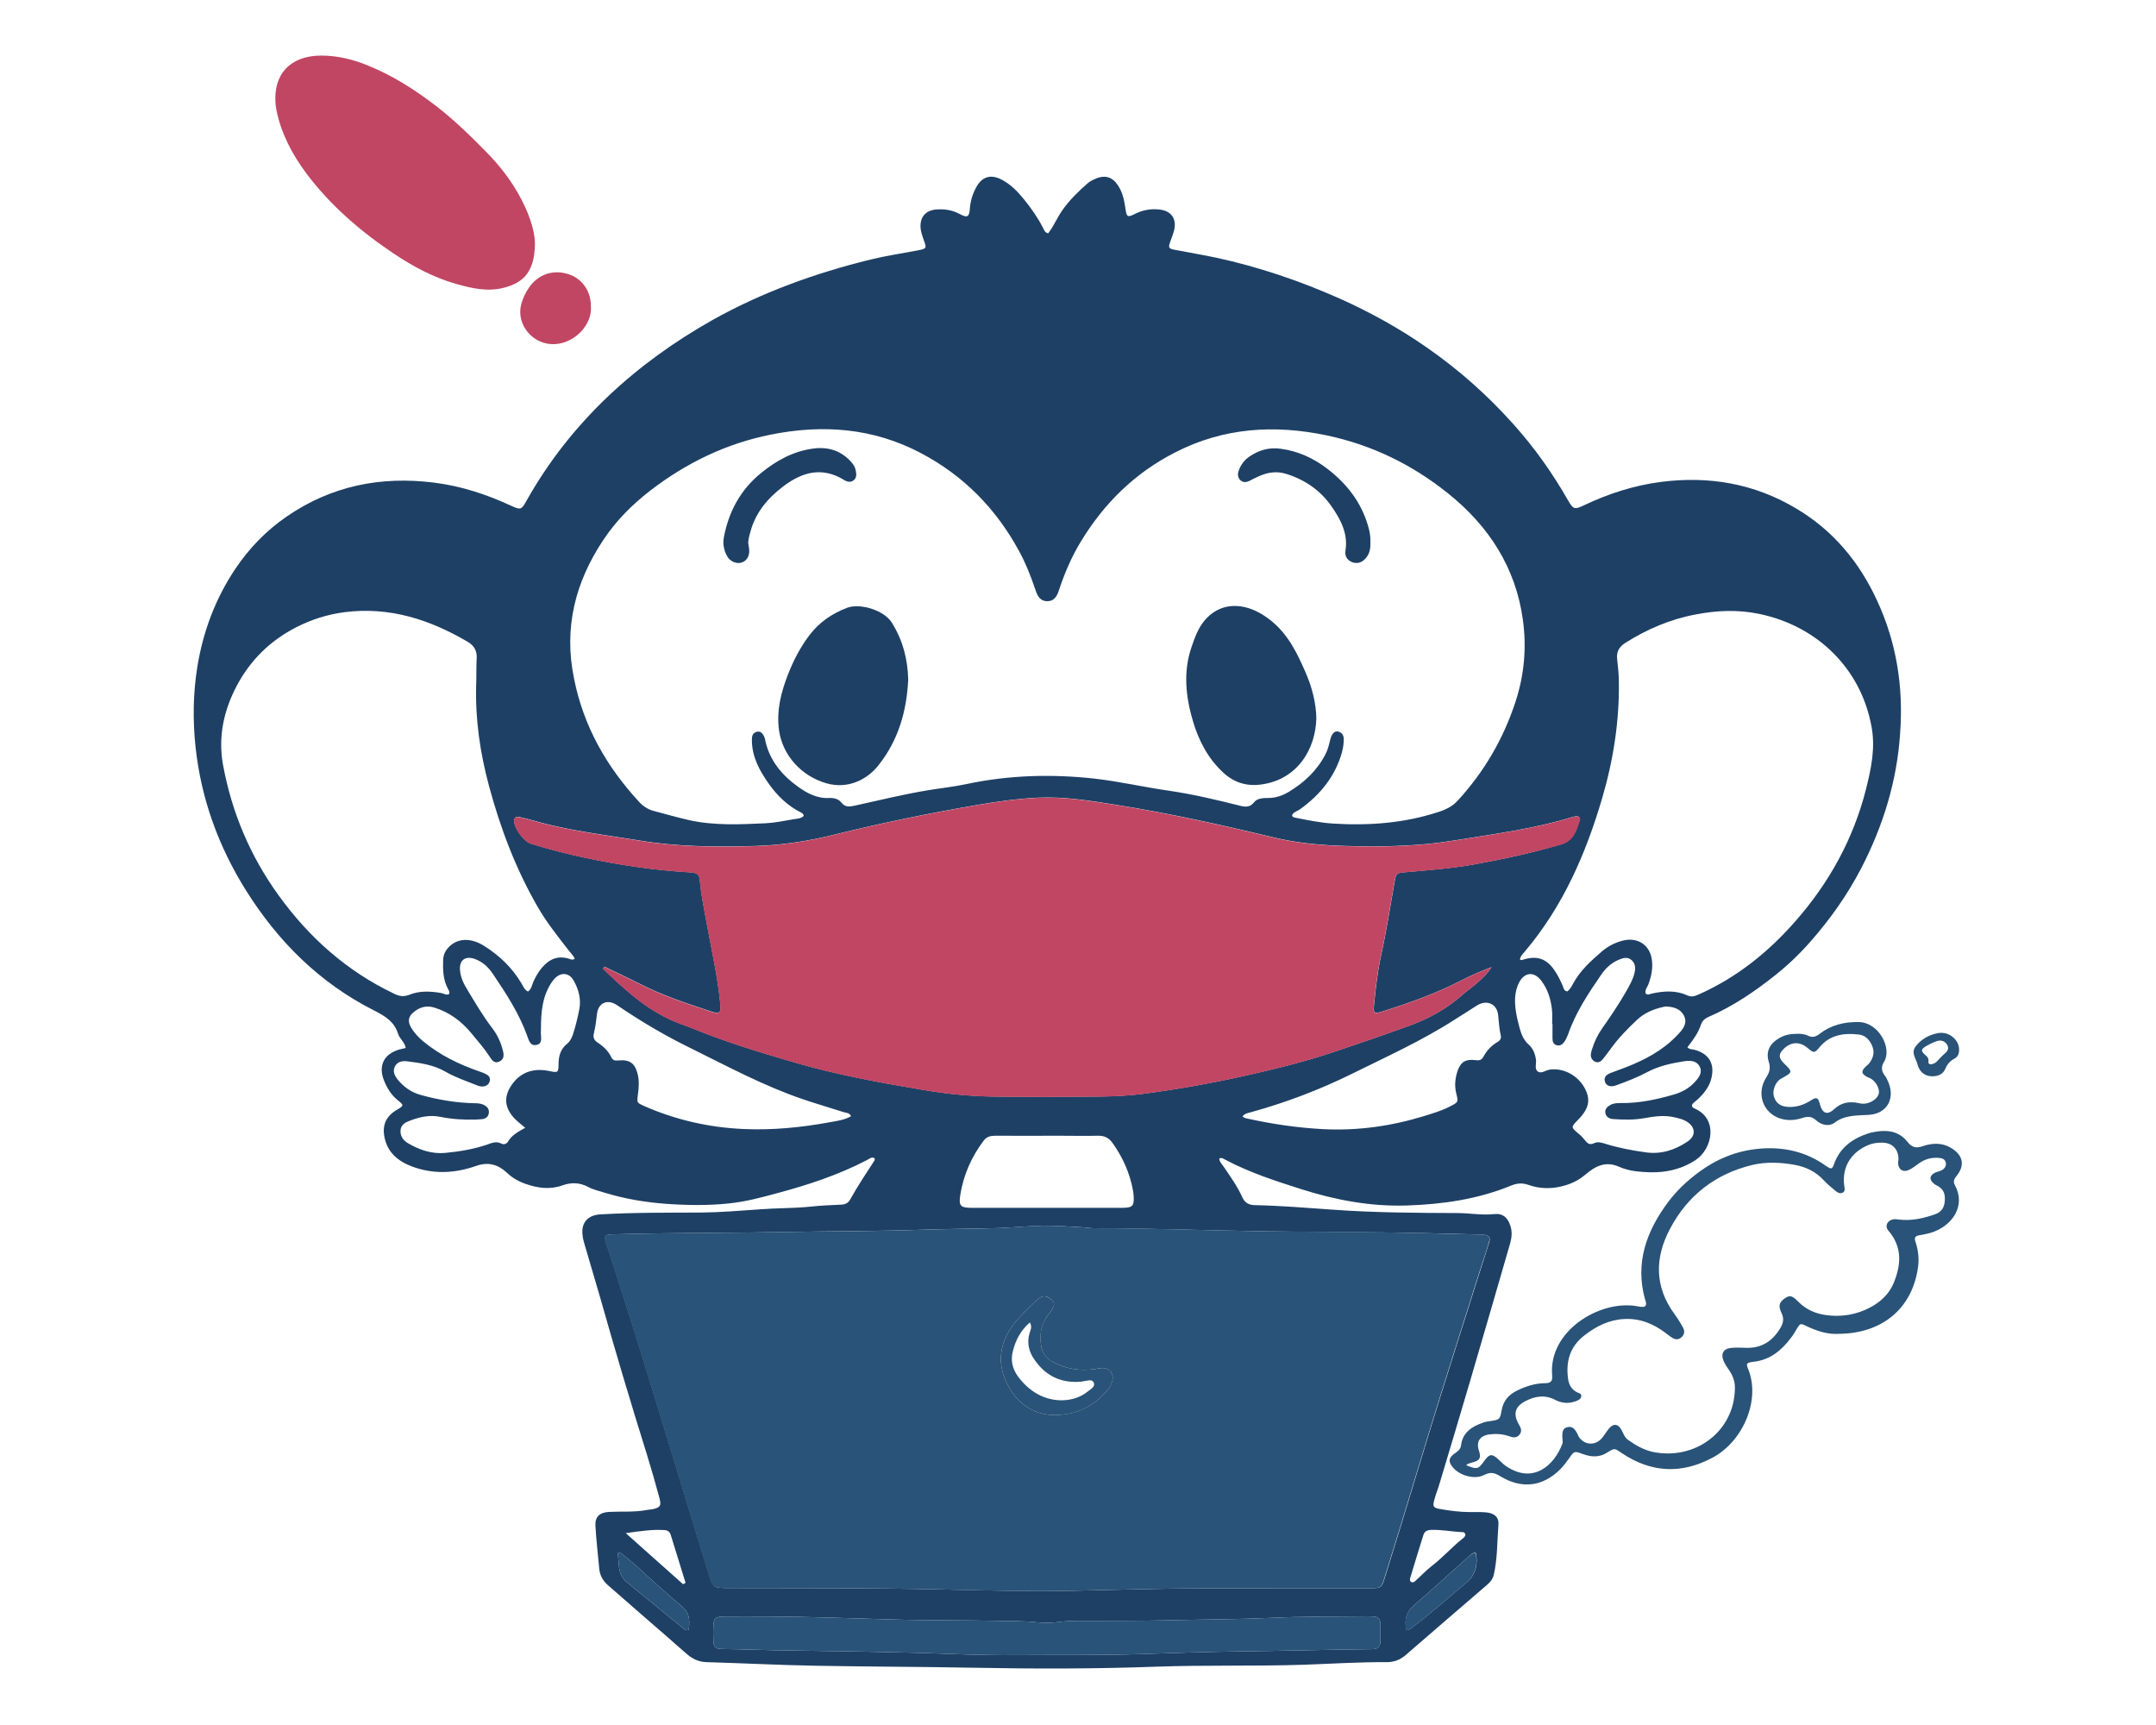 <?xml version="1.0" encoding="utf-8"?>
<!-- Generator: Adobe Illustrator 25.0.0, SVG Export Plug-In . SVG Version: 6.00 Build 0)  -->
<svg version="1.1" id="Layer_1" xmlns="http://www.w3.org/2000/svg" xmlns:xlink="http://www.w3.org/1999/xlink" x="0px" y="0px"
	 viewBox="0 0 1280 1024" style="enable-background:new 0 0 1280 1024;" xml:space="preserve">
<style type="text/css">
	.st0{fill:#1E4065;}
	.st1{fill:#295378;}
	.st2{fill:#C14663;}
</style>
<g>
	<path class="st0" d="M1114.4,356.5c-10.5-22.8-26-41.6-48.1-54.7c-24.8-14.8-51.8-19.4-80.4-15.7c-16,2.1-31.1,7-45.6,13.9
		c-5.5,2.6-6.3,2.3-9.2-2.7c-9.3-16.3-20.1-31.6-32.7-45.6c-15.3-17.1-32.4-32.3-51.3-45.4c-16.2-11.3-33.5-20.9-51.6-29
		c-23.8-10.6-48.3-18.9-73.8-24.4c-8-1.7-16.1-3-24.2-4.6c-3.7-0.7-4-1.2-2.7-4.9c0.8-2.3,1.7-4.5,2.3-6.8c1.6-7.1-2-11.7-9.4-12.3
		c-4.8-0.4-9.3,0.4-13.7,2.6c-4.6,2.3-5.1,2-5.8-2.9c-0.7-4.8-1.6-9.5-4.3-13.7c-3.4-5.3-7.8-6.7-13.7-4.1c-1.7,0.7-3.4,1.6-4.7,2.8
		c-5.3,4.7-10.4,9.6-14.5,15.4c-3.3,4.5-5.3,9.8-8.7,14.1c-2-0.4-2.4-2-3-3.1c-3.1-6.1-7-11.7-11.4-17.1c-3.7-4.6-7.8-8.8-13.1-11.6
		c-6.6-3.5-11.8-1.9-15.3,4.6c-2.1,3.9-3.4,8.1-3.7,12.6c-0.4,5-1.5,5.6-6.1,3.1c-4.5-2.4-9.3-3.1-14.3-2.6
		c-5.8,0.6-9.1,4.4-8.9,10.2c0.1,2.8,1.1,5.5,2,8.1c1.7,4.6,1.6,4.9-3.4,5.9c-9.4,1.8-19,3.2-28.4,5.5
		c-32.9,8.1-64.6,19.5-94.1,36.1c-22.3,12.6-42.9,27.4-61.4,44.9c-19.4,18.4-35.7,39.1-48.7,62.3c-2.9,5.3-3.5,5.4-9.1,2.8
		c-14.5-6.7-29.6-11.7-45.7-13.7c-31.8-4-61.2,2-87.6,20.2c-12.2,8.4-22.3,18.9-30.4,31c-11.8,17.6-19.1,37.1-22.5,57.9
		c-2.6,15.9-2.8,32-1.1,47.9c3.3,30.5,13.5,58.8,29.9,85c19,30.3,43.7,55,76.2,71.4c6.5,3.3,11.9,6.6,14.1,13.7c0.9,3,4,5,4.6,8.5
		c-1.5,0.4-2.7,0.6-3.8,0.9c-9.1,2.6-12.6,9.5-9.2,18.2c1.8,4.5,4.2,8.6,8.1,11.8c4,3.2,3.9,3.3-0.7,6c-6.1,3.7-8.4,8.9-7.1,15.8
		c1.7,9,7.7,14.3,16,17.5c12.8,4.9,25.8,4.3,38.5-0.2c7.4-2.6,13.2-0.7,18.4,4.2c3.2,3,6.9,5.1,11,6.5c7.1,2.5,14.4,3.5,21.7,0.9
		c5.3-1.9,10.3-1.8,15.4,0.9c3.2,1.7,6.9,2.5,10.4,3.6c11.6,3.5,23.5,5.5,35.6,6.4c12.5,0.9,25,1.1,37.4-0.2
		c9.8-1,19.3-3.5,28.8-6.1c18.4-4.9,36.5-10.9,53.4-19.7c1.3-0.7,2.6-2,4.4-1.1c0,0.4,0.2,0.9,0.1,1.2c-5.1,7.8-10.2,15.5-14.7,23.6
		c-1.1,1.9-2.9,2.7-5.1,2.8c-6.1,0.3-12.3,0.5-18.4,1.2c-10,1-20.1,0.8-30.1,1.6c-11.7,0.8-23.3,1.8-35,1.9
		c-19.9,0.1-39.8-0.1-59.7,1.1c-7.1,0.4-11.2,4.7-10.5,11.8c0.2,2.8,1.1,5.5,1.9,8.2c2.9,10,5.9,20,8.8,30
		c8.8,31.2,18.1,62.3,27.8,93.3c2.6,8.4,5,16.9,7.3,25.4c1.1,4.3,0.3,5.3-4.1,6.3c-1,0.2-2,0.2-3.1,0.4c-7.5,1.5-15.1,0.8-22.7,1.2
		c-5.8,0.3-8.5,2.9-8.2,8.3c0.5,8.6,1.5,17.1,2.3,25.7c0.4,3.7,2.1,6.8,5,9.4c6.6,5.7,13.1,11.4,19.7,17.2
		c8.9,7.7,17.8,15.4,26.6,23.2c3.6,3.2,7.4,5.3,12.6,5.4c21.1,0.6,42.2,1.7,63.3,2.1c31.6,0.6,63.2,0.6,94.7,1.2
		c36.1,0.7,72.2,0.7,108.3-0.6c29.7-1.1,59.5-0.2,89.2-1.2c16-0.6,32-1.6,48-1.5c4.3,0,7.9-1.3,11.2-4.1
		c16.2-14.1,32.6-28.1,48.8-42.1c1.7-1.5,3.1-3.3,3.6-5.5c2.3-9.8,2-19.9,2.8-29.8c0.4-4.6-2.4-6.9-7.1-7.4
		c-3.2-0.3-6.6-0.2-9.8-0.2c-6,0-11.9-0.8-17.7-1.8c-4.1-0.7-4.5-1.5-3.5-5.3c0.9-3.5,2.3-6.8,3.3-10.3
		c6.1-20.3,12.2-40.7,18.2-61.1c7.9-26.9,15.7-53.9,23.5-80.8c1-3.5,1.4-7.1,0.2-10.6c-1.5-4.8-4.4-7.5-9.4-7
		c-7.2,0.8-14.3-0.5-21.5-0.6c-24.8-0.1-49.6-0.2-74.4-2c-15.5-1.1-31.1-2.4-46.6-2.7c-3.5-0.1-5.8-1.5-7.2-4.6
		c-3-6.6-7.2-12.5-11.3-18.5c-1-1.4-2.4-2.7-2.4-4.6c1.5-0.7,2.5,0.2,3.5,0.7c14.3,7.6,29.7,12.6,45.1,17.5
		c20.4,6.5,41.2,10.4,62.8,9.7c21.3-0.7,42.1-3.7,61.8-11.8c3.4-1.4,6.6-1.7,10.1-0.5c6.7,2.4,13.6,2.6,20.5,0.8
		c5.1-1.3,9.5-3.4,13.5-6.8c5.7-4.9,11.9-8.3,20-4.7c4.5,2,9.4,2.8,14.4,3.1c11.1,0.9,21.7-0.9,31.1-7.1c10-6.6,13.6-24.5-0.7-30.6
		c-0.7-0.3-1.5-0.8-1.5-1.8c0.4-1.6,2.1-2.3,3.2-3.4c3.9-3.6,7.2-7.7,8.4-13c2-8.6-1.7-14.5-10.4-16.7c-1.2-0.3-2.5,0-3.9-1.4
		c3.4-4.4,6.5-8.6,8.1-13.6c0.8-2.3,2.5-3.6,4.6-4.5c14.5-6.3,27.4-15.1,39.7-24.9c7.5-6,14.4-12.6,20.6-19.7
		c11.8-13.4,22-27.8,30.2-43.6c13.1-25.3,21.3-52.1,23.1-80.3C1130.1,407.5,1125.9,381.3,1114.4,356.5z M358.2,320.5
		c7.5-11.3,17-20.9,27.9-29.3c21.3-16.4,45-27.9,71.5-33.2c30.8-6.2,60.7-4,89,10.9c25.7,13.5,44.8,33.2,58.4,58.2
		c3.9,7.1,6.8,14.5,9.4,22.1c0.2,0.6,0.4,1.1,0.6,1.7c1.1,3.3,2.9,6,6.8,6c3.8,0,5.6-2.7,6.7-6c3.4-10.3,7.6-20.3,13.3-29.6
		c13.7-22.5,31.9-40.5,55.8-52.7c28.8-14.8,59-16.7,90.3-10.1c26.8,5.7,50.6,17.4,71.7,34.3c24.4,19.5,40.3,44.3,44.5,75
		c2.3,16.3,0.9,32.7-4.3,48.6c-7.2,22.1-18.6,41.7-34.4,58.9c-3.1,3.4-7,5.3-11.4,6.7c-20.4,6.7-41.3,8.2-62.5,6.9
		c-7.6-0.5-15-2-22.5-3.5c-0.8-0.2-1.7-0.3-1.9-1.4c0.7-2,3-2.4,4.6-3.5c12.1-8.7,21-19.6,25-33.9c0.5-1.9,0.9-3.9,1-5.9
		c0.2-2.6,0.3-5.4-3.1-6.4c-2.2-0.6-4,1.1-4.9,5c-0.7,2.9-1.4,5.8-2.8,8.5c-5,9.6-12.5,16.7-21.8,22.3c-3.7,2.2-7.7,3.6-12.2,3.6
		c-3.1,0-6.5,0.1-8.5,2.7c-2.4,2.9-5,2.7-8.2,1.9c-13.9-3.5-27.9-6.8-42.1-8.9c-14.8-2.1-29.4-5.5-44.3-7.2
		c-25.5-2.8-50.8-2.1-75.8,3.2c-7.4,1.6-15,2.4-22.4,3.6c-14.8,2.4-29.3,6-43.9,9.2c-3.2,0.7-5.9,1.2-8.2-1.8
		c-1.7-2.2-4.5-2.8-7.2-2.7c-7.3,0.4-13.3-2.9-18.7-6.8c-9.4-6.8-16.6-15.4-19.2-27c-0.1-0.4-0.1-0.8-0.2-1.2
		c-1-3.3-2.7-4.9-4.9-4.3c-3.1,0.9-2.9,3.3-2.9,5.8c0.3,9.7,4.8,17.7,10.2,25.3c5,7,11.1,12.9,18.9,16.8c0.7,0.4,1.5,0.8,1.7,2
		c-1.5,1.6-3.9,1.7-6,2c-5.4,0.9-10.9,2.1-16.4,2.4c-15.3,0.7-30.8,1.5-45.9-1.9c-7-1.6-13.9-3.6-20.8-5.4c-3.3-0.9-6-2.6-8.3-5
		c-19.7-21.2-33.4-45.3-39-73.6C334.6,372.9,341.4,345.7,358.2,320.5z M234,589.9c-28.1-13.4-50.4-33.3-68.3-58
		c-17.1-23.5-28.1-49.6-33.3-77.9c-3-16.6,0.4-32.2,8.2-47c8.1-15.2,19.9-26.8,35.4-34.7c9-4.6,18.5-7.6,28.6-8.9
		c26.7-3.4,50.6,4.4,73.1,17.6c3.9,2.3,5.6,5.5,5.3,10c-0.3,5.2-0.1,10.4-0.3,15.6c-0.6,20.3,2.3,40.2,7.6,59.9
		c6.7,24.9,15.7,48.8,28.6,71.3c5.4,9.5,12.2,18,18.9,26.6c1.2,1.6,2.7,2.9,3.4,4.7c-1.3,1-2.3,0.4-3.2,0.1
		c-6.8-2.2-12,0.2-16.3,5.3c-2.1,2.5-3.7,5.3-5,8.2c-0.9,2-1.1,4.3-3.2,5.9c-2.2-1-2.9-3.2-4-5c-5.5-9.2-13-16.4-22.1-22.1
		c-7.1-4.5-14.4-4.7-19.5-0.6c-2.8,2.3-4.6,5-4.8,8.7c-0.2,6.1-0.1,12,2.9,17.5c0.5,0.9,1,1.8,0.7,2.9c-1.6,1.1-3.1-0.2-4.6-0.5
		c-6.5-1.1-13.1-1.5-19.3,1.1C239.5,591.8,237,591.4,234,589.9z M344,598.8c-1,5.1-2.2,10.2-3.8,15.1c-0.7,2.1-1.6,4.1-3.4,5.6
		c-4,3.2-5.2,7.4-5.2,12.3c0,4.9-0.4,5.1-5.4,4c-9.7-2-17.3,0.8-22.4,8.2c-4.9,7.1-4.3,13.7,1.8,20.1c1.7,1.7,3.6,3.2,6.2,5.4
		c-4.4,2.4-8.1,4.5-10.3,8.3c-0.8,1.3-2.4,1.8-3.8,1.1c-2.9-1.6-5.5-0.5-8.3,0.5c-8.2,2.8-16.7,4.2-25.2,5c-7.7,0.7-15-1.7-21.7-5.6
		c-3-1.7-5-4.3-4.7-7.9c0.3-3.3,2.9-4.7,5.7-5.7c5.8-2.2,11.7-3.5,18-2.2c6.9,1.4,13.8,1.8,20.8,1.6c1.4-0.1,2.9-0.1,4.3-0.3
		c2-0.4,3.4-1.5,3.6-3.6c0.3-2-0.7-3.5-2.4-4.5c-1.8-1.1-3.9-1.3-5.9-1.3c-10.9-0.2-21.6-2-32.1-4.9c-5.8-1.6-10.3-4.9-13.9-9.4
		c-1.8-2.3-2.9-5-1.3-7.8c1.5-2.6,4.3-3.1,7-2.8c7.9,1,15.9,2.1,22.9,6.2c5.9,3.4,12.3,5.5,18.5,8c1.3,0.5,2.7,1,4.2,0.7
		c1.8-0.3,3-1.3,3.5-2.9c0.5-1.7-0.1-3.2-1.7-4.1c-1.4-0.8-2.9-1.4-4.5-1.9c-12.1-4.2-23.4-9.7-33.2-17.8c-3-2.5-5.6-5.3-7.5-8.7
		c-1.8-3.3-1.3-6.1,1.7-8.6c3.6-3,7.7-4.3,12.6-2.7c8.9,2.8,15.9,8.1,21.7,15.1c3.7,4.5,7.6,8.9,10.8,13.8c1.3,2,2.8,4.5,5.8,3.1
		c3.1-1.4,2.8-4.2,2.1-6.8c-1.2-4.7-3.2-9.1-6.2-13c-5.7-7.4-10.3-15.4-15.1-23.3c-2.1-3.5-3.8-7.1-4.1-11.2c-0.5-6,3.2-8.7,8.9-6.6
		c4.6,1.7,8,4.9,10.6,8.8c7.9,11.7,15.6,23.5,20.4,36.8c0.9,2.5,1.7,6.1,5.4,5.4c3.9-0.7,2.7-4.4,2.7-7c0.1-9.2,0.1-18.4,4.5-26.9
		c1-2,2.2-3.9,3.7-5.5c3.9-4.1,8.9-3.5,11.5,1.6C343.6,587.6,345,593,344,598.8z M492.6,666.2c-17,3.1-34.1,4.8-51.3,4
		c-20.4-0.9-40.1-5.4-58.8-13.6c-4.5-2-4.4-2.1-3.8-6.8c0.6-4.2,0.9-8.4-0.2-12.5c-1.7-6.3-4.7-8.4-11.5-7.8c-1.9,0.2-3.1,0-4-1.8
		c-1.8-3.7-4.7-6.6-8.2-8.8c-2.2-1.4-2.8-3.2-2.2-5.6c0.9-3.7,1.4-7.5,1.8-11.2c0.7-6.9,6.3-9.3,12.1-5.3
		c14,9.5,28.5,18.1,43.7,25.5c21.9,10.8,43.4,22.4,66.7,30.3c7.9,2.7,16,5,24,7.6c1.5,0.5,3.3,0.2,4.4,2.4
		C501.3,664.9,496.9,665.4,492.6,666.2z M394.6,908.3c1.8,0.1,3.1,1.1,3.6,2.8c2.9,9.5,5.9,19,8.8,28.5c-0.5,0.3-1,0.6-1.5,0.8
		c-11-9.8-21.9-19.5-34-30.3C380.2,908.9,387.4,907.8,394.6,908.3z M408.9,967.5c-1.6,0.7-2.8-0.4-3.8-1.3c-11-9-21.9-18-32.9-26.9
		c-5.9-4.8-4.4-11.3-5.5-17.2c0.5-0.2,1-0.4,1.5-0.6c3.7,3.1,7.5,6.1,11.1,9.4c8.4,7.8,17,15.5,25.8,22.9
		C408.8,957,409.8,960.7,408.9,967.5z M819.5,975c-0.1,2.3-1.4,3.7-3.8,3.9c-1,0.1-2,0.1-3.1,0.1c-25.4,0.3-50.8,1-76.2,1.3
		c-19.9,0.3-39.7,0.9-59.6,1.6c-24.2,0.8-48.4,0.4-72.5,0.6c-12.5,0.1-25-0.1-37.5-0.6c-35.9-1.4-71.7-1.7-107.6-2.3
		c-9.8-0.2-19.7-0.6-29.5-0.7c-5.4-0.1-6.1-0.8-6.2-5.9c-0.1-2.4-0.1-4.8,0-7.2c0.2-5.3,1-6.1,6.7-6.2c8.6-0.1,17.2,0,25.8,0
		c24,0.1,48,1,71.9,1.7c21.9,0.7,43.9,0.4,65.8,0.9c7.2,0.2,14.3,0,21.5,0.8c4.9,0.5,9.8,0.4,14.7-0.3c3-0.4,6.1-0.4,9.2-0.5
		c18.7-0.1,37.3,0.1,56-0.4c19.9-0.5,39.8-0.5,59.6-1.4c18.9-0.9,37.7-0.7,56.6-0.9c1.4,0,2.9,0,4.3,0.1c2.4,0.1,3.8,1.4,3.9,3.8
		C819.6,967.4,819.6,971.2,819.5,975z M876.1,921.6c1.7,7-0.3,13.6-5.5,17.9c-10.5,8.8-20.8,18-31.8,26.3c-0.9,0.7-1.7,1.7-3.9,1.9
		c-1.1-5.9-0.3-10.6,4.5-14.7c10.9-9.4,21.4-19.1,32.1-28.6C872.8,923.2,874.1,921.8,876.1,921.6z M868.3,909.5
		c0.9,0,1.5,0.5,1.7,1.5c-0.1,1.3-1.2,2-2.1,2.7c-6.3,5.1-11.7,11.2-18.1,16.1c-3.3,2.6-6.2,5.7-9.4,8.6c-0.8,0.7-1.7,1.3-2.7,0.6
		c-0.8-0.5-0.7-1.5-0.5-2.2c2.6-8.6,5.2-17.2,7.9-25.7c0.6-1.9,2.1-2.8,4.2-2.9C855.8,907.9,862,909.3,868.3,909.5z M749.3,730.9
		c32,0.5,64,0.4,95.9,1.1c10.9,0.2,21.7,0.6,32.6,0.8c0.8,0,1.6,0,2.5,0.1c3.9,0.4,4.8,1.4,3.7,5c-1.6,5.4-3.4,10.7-5.1,16
		c-8.3,26.2-16.6,52.3-24.8,78.5c-7.5,24.1-14.7,48.3-22.1,72.4c-3.2,10.3-6.4,20.7-9.6,31c-2.2,7-2.1,7-9.8,7
		c-19.7,0-39.4,0-59.1,0v0.1h-38.1c-26.2,0-52.5,0.9-78.7,1.4c-26.4,0.6-52.9-0.3-79.2-0.8c-41.4-0.9-82.8-0.7-124.2-0.8
		c-9.9,0-9.9,0.1-12.7-9.1c-13.7-44.6-27.2-89.3-41-133.9c-6.1-19.7-12.5-39.3-18.8-59c-0.3-0.9-0.7-1.9-1-2.8
		c-1.2-4.3-0.8-4.9,3.7-5.2c0.6,0,1.2,0,1.8,0c34.4-1,68.9-0.7,103.3-1.4c26.2-0.5,52.5-0.4,78.7-1.3c15.2-0.6,30.3-0.5,45.5-1
		c9-0.3,18-1.3,27-1.4c8-0.1,15.9,0.6,23.9,1c1.8,0.1,3.7,0.5,5.5,0.5C682.5,729.1,715.9,730.4,749.3,730.9z M570.1,709.4
		c1.9-11.9,6.6-22.6,13.9-32.3c1.8-2.4,4.1-2.9,6.9-2.9c12.7,0.1,25.4,0,38.1,0c7.6,0,15.2,0.2,22.7,0c3.9-0.1,6.6,1.2,8.8,4.3
		c6.1,8.5,10.2,17.8,12.1,27.9c0.2,1,0.3,2,0.4,3c0.5,6.7-0.5,7.6-7.4,7.6c-14.7,0-29.5,0-44.2,0s-29.5,0-44.2,0
		C570.2,717,569.1,715.9,570.1,709.4z M889,618.6c-3.6,2.1-6.4,5.1-8.3,8.7c-1.2,2.2-2.7,2.3-5,2c-5.7-0.7-8.5,1.2-10.3,6.3
		c-1.5,4.4-2,8.9-0.8,13.6c1.3,5.2,1.1,5.1-3.9,7.7c-4.9,2.5-10.3,4.1-15.5,5.7c-19.3,5.9-39.1,8.7-59.4,7.7
		c-15.6-0.8-31-3.1-46.2-6.5c-0.6-0.1-1.1-0.5-2-1c1.5-2,3.5-2.1,5.2-2.6c20.6-5.7,40.4-13.2,59.5-22.6
		c20.8-10.3,42.1-19.9,61.6-32.5c4.3-2.7,8.6-5.4,12.9-8.2c5.7-3.6,11.7-1.2,12.6,5.3c0.5,4.2,0.6,8.4,1.6,12.5
		C891.4,616.4,890.6,617.7,889,618.6z M875.8,513c-14,2.5-28,3.6-42.1,4.8c-4.6,0.4-4.9,0.8-5.7,5.4c-2.6,14.6-4.8,29.2-8,43.7
		c-2.2,10-3.3,20.1-4.3,30.3c-0.4,4.2,0.3,4.7,4.4,3.4c16.4-5.1,32.6-10.9,47.9-18.8c5.6-2.9,11.4-5.4,17.5-7.7
		c-2.5,4.1-6,7.1-9.5,10.2c-2.5,2.1-5.2,4-7.6,6.1c-9.2,8.2-19.8,14.1-31.5,18.4c-14.6,5.3-29.3,10.4-44,15.3
		c-18.3,6.2-36.9,10.7-55.7,14.9c-19.6,4.3-39.4,7.8-59.3,10.4c-8.1,1-16.3,1.4-24.5,1.5c-21.3,0.2-42.7,0.3-64,0
		c-13.9-0.2-27.8-1.6-41.6-4c-25.7-4.3-51.3-9-76.3-16.3c-20.2-5.9-40.4-12-59.9-20c-2.3-0.9-4.6-1.8-6.9-2.6
		c-18.8-6.7-32.9-19.7-46.7-33c0.3-0.4,0.6-0.8,0.8-1.2c6.9,3.4,14,6.6,20.8,10.1c13.7,7,28.2,11.8,42.8,16.6
		c4.8,1.6,5.8,0.7,5.3-4.3c-1.6-16.7-5.4-33.1-8.4-49.7c-1.4-7.7-3-15.3-3.7-23.1c-0.4-4.5-1.3-5.3-6.3-5.6
		c-20.5-1.2-40.7-4.2-60.8-8.4c-11.2-2.3-22.3-5.2-33.3-8.6c-4.4-1.4-10.3-9.7-9.9-13.9c0.2-1.9,1.5-2.3,3.1-1.9
		c2.8,0.6,5.6,1.3,8.3,2.1c20.7,6,42.1,8.4,63.4,11.9c22.4,3.7,44.9,3.8,67.5,3.2c16.2-0.4,32.3-2.9,48-6.8
		c27.8-6.9,55.9-12.6,84.2-17.5c12.1-2.1,24.3-3.8,36.6-4.4c15.5-0.7,30.7,1.8,45.8,4.2c31.8,5,63.2,12,94.4,19.5
		c14.2,3.4,28.7,4.6,43.3,5c15.4,0.4,30.8,0.3,46.1-1.1c6.9-0.6,13.8-1.6,20.7-2.7c22.2-3.6,44.6-6.6,66.2-13.2
		c0.8-0.2,1.6-0.5,2.4-0.6c1.8-0.2,3.1,0.6,2.5,2.4c-2.1,6-3.5,12-11.4,14.3C909.9,506.2,892.9,509.9,875.8,513z M1009,633
		c2,3.6-0.4,6.7-2.7,9.2c-3.3,3.7-7.6,6.1-12.4,7.5c-10.3,3-20.6,5.2-31.4,5.1c-2,0-4.1,0-6,0.9c-2.1,1.1-3.9,2.5-3.4,5.1
		c0.5,2.3,2.3,3.3,4.5,3.5c6.1,0.4,12.3,0.6,18.4-0.5c6.1-1.1,12.1-2,18.3-0.5c2.2,0.5,4.4,1,6.4,2.1c5.9,3.1,6.6,8.7,1.1,12.3
		c-7.3,4.9-15.4,7.6-24.4,6.4c-8.3-1.1-16.6-2.7-24.6-5.2c-2.2-0.7-4.3-1.3-6.6-0.2c-2.3,1.1-3.8,0.1-5.2-1.8
		c-1.1-1.4-2.4-2.8-3.8-3.9c-4.6-3.9-4.7-3.8-0.2-8.4c6.5-6.6,7.5-12,3.7-18.9c-4.3-7.7-13-12-20.9-10.7c-2.3,0.4-4.9,2.6-6.9,1
		c-2-1.6-0.7-4.5-1-6.9c-0.5-3.5-1.7-6.7-4.4-9.1c-2.9-2.6-4.2-5.8-5.2-9.3c-1.6-6-3.1-12-2.8-18.3c0.2-3.3,0.9-6.3,2.4-9.2
		c3.2-6.1,8.8-6.7,13.1-1.1c3.9,5.1,5.7,11,6.4,17.3c0.3,2.8,0.1,5.6,0.1,8.4h0.2c0,2.8,0,5.6,0,8.4c0,1.8,0.3,3.7,2.6,4.3
		c2.2,0.5,3.6-0.8,4.6-2.3c0.9-1.3,1.5-2.8,2.1-4.3c4.5-13,12.1-24.4,19.9-35.7c2.6-3.7,5.9-6.7,10.2-8.5c2.5-1,5.1-1.9,7.5,0.2
		c2.2,1.9,2.5,4.5,1.9,7.2c-0.9,4.1-3,7.8-5.1,11.5c-4.4,7.7-9.4,15-14.5,22.3c-2.6,3.7-4.4,7.7-5.7,11.9c-0.3,0.9-0.6,1.9-0.7,2.9
		c-0.2,2,0.6,3.6,2.4,4.5c2.1,1,3.6-0.1,4.8-1.6c1.5-1.9,3-3.8,4.4-5.8c4.6-6.4,10.1-12.1,15.9-17.5c4.3-4,9.5-6.2,15.2-7.5
		c0.8-0.2,1.6-0.4,2.4-0.3c4.3,0.2,8.3,1.6,10.2,5.5c1.9,3.7,0.1,7-2.5,9.9c-7.5,8.5-17,14.3-27.5,18.8c-4.3,1.9-8.8,3.4-13.2,5.1
		c-2.4,0.9-4.6,2.2-3.8,5.2c0.6,2.4,3.2,3.6,6.6,2.3c6.4-2.3,12.6-4.7,18.6-7.9c6.8-3.6,14.2-5.2,21.7-6.4
		C1003.2,629.5,1007,629.4,1009,633z M1107.8,468.6c-7.5,29.5-21.9,55.6-42.1,78.5c-15.9,18.1-34.5,33.1-56.9,43.1
		c-2.3,1-4.3,1.9-7,0.7c-6.8-3.1-13.9-2.7-21.1-1.1c-1.1,0.2-2.3,1.1-3.6,0.1c-0.8-2.1,0.8-3.7,1.5-5.5c1.8-4.8,2.8-9.6,2.1-14.7
		c-1.2-8.8-8.5-13.6-17.4-11.3c-4.6,1.2-8.8,3.4-12.4,6.5c-6.5,5.6-12.8,11.3-16.9,18.9c-0.9,1.7-1.9,3.5-3.4,4.7
		c-2.2-0.2-2.2-1.8-2.7-3c-1.4-3.3-3-6.6-5.1-9.6c-4.6-6.7-10-8.7-18-6.4c-0.8,0.2-1.5,0.8-2.4,0.1c0.2-2.1,1.8-3.4,3-4.9
		c22.6-26.8,36.1-57.9,45.8-90.9c6.7-22.8,10.3-46.1,9.9-69.8c-0.1-4.2-0.5-8.4-1-12.6c-0.5-4.2,0.9-7.2,4.6-9.6
		c13-8.3,27.1-14.3,42.3-17.1c12.6-2.4,25.1-2.9,37.8-0.2c34.5,7.3,59.9,32.6,66.2,66.3C1113.6,443.8,1110.9,456.2,1107.8,468.6z"/>
	<path class="st1" d="M870.5,939.6c-10.5,8.8-20.8,18-31.8,26.3c-0.9,0.7-1.7,1.7-3.9,1.9c-1.1-5.9-0.3-10.6,4.5-14.7
		c10.9-9.4,21.4-19.1,32.1-28.6c1.3-1.2,2.6-2.5,4.6-2.7C877.7,928.7,875.7,935.2,870.5,939.6z"/>
	<path class="st1" d="M408.9,967.5c-1.6,0.7-2.8-0.4-3.8-1.3c-11-9-21.9-18-32.9-26.9c-5.9-4.8-4.4-11.3-5.5-17.2
		c0.5-0.2,1-0.4,1.5-0.6c3.7,3.1,7.5,6.1,11.1,9.4c8.4,7.8,17,15.5,25.8,22.9C408.8,957,409.8,960.7,408.9,967.5z"/>
	<path class="st1" d="M880.2,732.9c-0.8-0.1-1.6-0.1-2.5-0.1c-10.9-0.2-21.7-0.5-32.6-0.8c-32-0.8-64-0.7-95.9-1.1
		c-33.4-0.5-66.8-1.9-100.2-1.8c-1.8,0-3.7-0.4-5.5-0.5c-8-0.4-15.9-1.1-23.9-1c-9,0.1-18,1.1-27,1.4c-15.2,0.5-30.3,0.5-45.5,1
		c-26.2,1-52.4,0.8-78.7,1.3c-34.4,0.7-68.9,0.4-103.3,1.4c-0.6,0-1.2,0-1.8,0c-4.5,0.3-4.9,0.9-3.7,5.2c0.3,1,0.7,1.9,1,2.8
		c6.3,19.7,12.7,39.3,18.8,59c13.8,44.6,27.3,89.3,41,133.9c2.8,9.2,2.8,9.1,12.7,9.1c41.4,0.1,82.8-0.1,124.2,0.8
		c26.4,0.6,52.8,1.4,79.2,0.8c26.2-0.5,52.5-1.4,78.7-1.4h38.1v-0.1c19.7,0,39.4,0,59.1,0c7.7,0,7.7,0,9.8-7
		c3.2-10.3,6.4-20.7,9.6-31c7.4-24.1,14.6-48.3,22.1-72.4c8.2-26.2,16.5-52.3,24.8-78.5c1.7-5.3,3.6-10.6,5.1-16
		C885,734.3,884.2,733.3,880.2,732.9z M660.3,819.9c-0.6,2.1-1.7,4.1-3.2,5.8c-7.8,8.9-17.4,14.3-31.9,14.3
		c-12-0.4-21.9-7.1-27.7-19.4c-5.7-12.2-3.8-23.7,4.2-34.4c3.8-5,8.5-9.2,13-13.6c1-1,2.1-2,3.3-2.6c2.6-1.3,4.7,0.1,6.6,1.8
		c1.7,1.5,1.2,3.3,0.3,4.9c-0.8,1.4-1.7,2.8-2.7,4c-4.3,5.4-5.1,11.6-4.1,18.2c0.6,4.2,2.8,7.3,6.7,9.4c8,4.5,16.5,5.6,25.5,4.4
		c1.2-0.2,2.4-0.5,3.6-0.6C658.6,811.8,661.6,815.5,660.3,819.9z"/>
	<path class="st1" d="M819.5,975c-0.1,2.3-1.4,3.7-3.8,3.9c-1,0.1-2,0.1-3.1,0.1c-25.4,0.3-50.8,1-76.2,1.3
		c-19.9,0.3-39.7,0.9-59.6,1.6c-24.2,0.8-48.4,0.4-72.5,0.6c-12.5,0.1-25-0.1-37.5-0.6c-35.9-1.4-71.7-1.7-107.6-2.3
		c-9.8-0.2-19.7-0.6-29.5-0.7c-5.4-0.1-6.1-0.8-6.2-5.9c-0.1-2.4-0.1-4.8,0-7.2c0.2-5.3,1-6.1,6.7-6.2c8.6-0.1,17.2,0,25.8,0
		c24,0.1,48,1,71.9,1.7c21.9,0.7,43.9,0.4,65.8,0.9c7.2,0.2,14.3,0,21.5,0.8c4.9,0.5,9.8,0.4,14.7-0.3c3-0.4,6.1-0.4,9.2-0.5
		c18.7-0.1,37.3,0.1,56-0.4c19.9-0.5,39.8-0.5,59.6-1.4c18.9-0.9,37.7-0.7,56.6-0.9c1.4,0,2.9,0,4.3,0.1c2.4,0.1,3.8,1.4,3.9,3.8
		C819.6,967.4,819.6,971.2,819.5,975z"/>
	<path class="st2" d="M938,487.2c-2.1,6-3.5,12-11.4,14.3c-16.8,4.7-33.7,8.5-50.9,11.6c-14,2.5-28,3.6-42.1,4.8
		c-4.6,0.4-4.9,0.8-5.7,5.4c-2.6,14.6-4.8,29.2-8,43.7c-2.2,10-3.3,20.1-4.3,30.3c-0.4,4.2,0.3,4.7,4.4,3.4
		c16.4-5.1,32.6-10.9,47.9-18.8c5.6-2.9,11.4-5.4,17.5-7.7c-2.5,4.1-6,7.1-9.5,10.2c-2.5,2.1-5.2,4-7.6,6.1
		c-9.2,8.2-19.8,14.1-31.5,18.4c-14.6,5.3-29.3,10.4-44,15.3c-18.3,6.2-36.9,10.7-55.7,14.9c-19.6,4.3-39.4,7.8-59.3,10.4
		c-8.1,1-16.3,1.4-24.5,1.5c-21.3,0.2-42.7,0.3-64,0c-13.9-0.2-27.8-1.6-41.6-4c-25.7-4.3-51.3-9-76.3-16.3
		c-20.2-5.9-40.4-12-59.9-20c-2.3-0.9-4.6-1.8-6.9-2.6c-18.8-6.7-32.9-19.7-46.7-33c0.3-0.4,0.6-0.8,0.8-1.2
		c6.9,3.4,14,6.6,20.8,10.1c13.7,7,28.2,11.8,42.8,16.6c4.8,1.6,5.8,0.7,5.3-4.3c-1.6-16.7-5.4-33.1-8.4-49.7
		c-1.4-7.7-3-15.3-3.7-23.1c-0.4-4.5-1.3-5.3-6.3-5.6c-20.5-1.2-40.7-4.2-60.8-8.4c-11.2-2.3-22.3-5.2-33.3-8.6
		c-4.4-1.4-10.3-9.7-9.9-13.9c0.2-1.9,1.5-2.3,3.1-1.9c2.8,0.6,5.6,1.3,8.3,2.1c20.7,6,42.1,8.4,63.4,11.9
		c22.4,3.7,44.9,3.8,67.5,3.2c16.2-0.4,32.3-2.9,48-6.8c27.8-6.9,55.9-12.6,84.2-17.5c12.1-2.1,24.3-3.8,36.6-4.4
		c15.5-0.7,30.7,1.8,45.8,4.2c31.8,5,63.2,12,94.4,19.5c14.2,3.4,28.7,4.6,43.3,5c15.4,0.4,30.8,0.3,46.1-1.1
		c6.9-0.6,13.8-1.6,20.7-2.7c22.2-3.6,44.6-6.6,66.2-13.2c0.8-0.2,1.6-0.5,2.4-0.6C937.3,484.6,938.6,485.4,938,487.2z"/>
	<path class="st2" d="M317.6,144.3c-0.1,16.4-6.2,23.5-18.8,26.6c-9.7,2.4-18.8,0.2-27.8-2.3c-13.5-3.8-25.8-10.4-37.3-18.1
		c-19.7-13.2-37.5-28.5-51.7-47.4c-8.5-11.4-15.1-23.8-17.9-37.8c-0.2-1.2-0.4-2.4-0.5-3.6C162.1,44,172.4,33,190.7,33
		c9.8,0,19.1,2.3,28,6c14.5,5.9,27.5,14.2,39.8,23.6c10.8,8.3,20.5,17.7,30,27.4c7.5,7.6,13.9,15.7,19.1,24.8
		C313.5,125.1,317.4,136,317.6,144.3z"/>
	<path class="st1" d="M1091.6,791.8c-6.4,0.4-12.8-1.6-18.9-4.5c-3.9-1.9-3.9-1.8-6,1.6c-1,1.7-2,3.5-3.3,5.1
		c-5.6,7.5-12.4,13.3-22.4,14.4c-4.2,0.5-4.5,1-3.1,4.4c7.4,18.1-2.9,42.5-20.8,52.3c-18.6,10.1-36.8,9.3-54.4-2.6
		c-4.1-2.8-4.1-3-8.4-0.3c-4.8,3.1-9.6,2.8-14.7,0.9c-4.9-1.8-5-1.8-7.9,2.4c-1.6,2.3-3.3,4.5-5.3,6.6c-10.4,10.4-22.8,12-35.6,4.3
		c-3.1-1.9-5.6-2.9-9.5-0.9c-5.8,3.1-14.9,0.4-18.9-4.6c-2.6-3.3-2.4-5.5,1.1-8c1.8-1.3,3.6-2.4,3.9-4.9c0.9-7.6,6.4-11.2,13.1-13.5
		c1.3-0.5,2.8-0.7,4.2-0.9c5.6-0.9,5.8-0.8,6.8-6.4c1-5.7,4.2-9.3,9.3-11.8c5.2-2.5,10.7-4.3,16.5-4.3c3.4,0,4.5-1.3,4.2-4.2
		c0-0.2,0-0.4,0-0.6c-2.2-26.2,28-44.5,49.8-41c1.2,0.2,2.4,0.5,3.6,0.5c1.9,0.1,2.6-0.8,2.3-2.6c-0.1-0.6-0.3-1.2-0.5-1.7
		c-6.1-21.7,0.7-40.6,13.7-58c5.1-6.8,11.3-12.6,18.2-17.7c10.4-7.7,22-12.5,34.9-13.8c13.6-1.4,26.6,1,38.2,8.5
		c0.9,0.6,1.7,1.2,2.5,1.7c3.1,2,3.5,2,4.7-1.3c3.4-9.5,10.7-14.9,20-18c1.7-0.6,3.6-0.9,5.4-1.2c7.2-1.1,13.6,0.3,18.2,6.2
		c2.5,3.2,5.1,3.9,9,2.5c5.6-1.9,11.3-2.2,16.6,0.9c7.4,4.3,8.7,10.4,3.4,16.9c-1.5,1.8-2,3.4-0.9,5.4c6.7,12-1.4,24.4-14.6,28.3
		c-2.2,0.6-4.4,1-6.6,1.4c-2.5,0.4-3,1.6-2.2,3.8c1.7,5.2,2.3,10.4,1.4,15.9C1135,776.8,1117.5,791.6,1091.6,791.8z M870.5,869.8
		c6.3,2.6,7.2,2.4,10.5-2.3c3.3-4.7,4.8-4.8,9.1-0.7c1.5,1.4,2.9,2.9,4.6,3.9c15.8,10.2,28-0.8,32.9-13.7c0.3-0.9,0.1-2,0-3
		c-0.3-4.5,0.4-6.2,3-6.8c2.6-0.6,4.2,0.5,6.2,4.5c0.1,0.2,0.1,0.4,0.2,0.6c2.8,5.3,9.5,6.3,13.7,1.8c1.6-1.8,2.8-3.9,4.3-5.8
		c2.7-3.4,5.5-3.3,7.6,0.4c1.2,2.1,1.8,4.5,3.9,6c4.5,3.2,9.3,6,14.8,7.2c24.9,5.1,48.3-11.9,48.7-37.6c0.1-4-1.1-7.5-3.3-10.7
		c-1.2-1.8-2.6-3.7-3.4-5.7c-1.9-4.5,0-7.5,5-7.8c2.7-0.2,5.3-0.1,8,0c9.7,0.4,16.3-4.2,20.9-12.1c1.6-2.8,2-5.4,0.5-8.5
		c-2.1-4.3-1.4-6.5,2-8.8c2.7-1.9,4.2-1.8,7.8,1.9c4.5,4.6,10,7.1,16.1,8c9.4,1.4,18.5-0.1,26.8-4.5c6-3.2,11-7.8,13.7-14.1
		c4.6-10.9,5.5-21.6-3-31.5c-2.3-2.7-0.6-6.1,3-6.7c1.2-0.2,2.4,0.1,3.7,0.2c7.3,0.8,14.3-0.8,21.1-3.2c3.7-1.3,5.4-4,5.7-7.8
		c0.3-3.7-0.4-6.8-3.9-8.8c-0.9-0.5-1.8-0.9-2.6-1.6c-2.9-2.3-2.6-4.9,0.8-6.5c1.3-0.6,2.8-0.8,4-1.5c1.7-0.9,2.7-2.5,2.3-4.5
		c-0.4-1.8-1.9-2.5-3.6-2.7c-4.5-0.5-8.5,0.5-12.2,3.1c-2,1.4-3.9,3-6.1,4c-3.4,1.6-6.2-0.2-6.4-3.9c-0.1-1,0.3-2,0.2-3
		c-0.2-5.7-3.9-9.3-9.8-9.3c-2.7,0-5.4,0.3-7.8,1.3c-9.5,3.8-16.2,12.2-14.6,24.3c0.2,1.4,0.7,2.9-0.6,3.9c-1.6,1.1-3.3,0.2-4.5-0.8
		c-2.5-2-5-4.2-7.2-6.5c-4.6-5-10.5-7.8-17-9c-8.3-1.5-16.9-1.9-25.1,0c-22.1,5.3-38.6,18.2-49,37.9c-9.2,17.3-9.3,34.5,2.8,50.9
		c1.2,1.6,2.3,3.3,3.3,5c0.7,1.2,1.5,2.4,2,3.7c0.7,1.9,0.1,3.6-1.4,4.9c-1.6,1.4-3.4,1.4-5.1,0.4c-1.6-0.9-3-2.1-4.5-3.2
		c-7.2-5.4-15.1-8.6-24.4-8.1c-9.1,0.5-16.5,4.3-23.4,9.6c-8.9,6.8-11.3,15.8-9.8,26.2c0.5,3.2,2,6.1,5.3,7.7c1,0.5,2.6,0.7,2.5,2.2
		c-0.1,1.9-1.8,2.5-3.3,3.1c-4.3,1.6-8.4,1.2-12.4-0.9c-6-3.1-11.9-2.1-17.6,0.9c-6,3.2-7.3,7.5-3.9,13.5c1.1,2,2.3,3.9,0.7,6.1
		c-1.8,2.5-4.2,2-6.6,1.1c-3.8-1.3-7.7-1.5-11.5-1c-5.7,0.8-7.9,4.4-6.2,9.5c1.5,4.5,0.5,6.2-4.2,7.2
		C872.7,868.8,871.6,868.5,870.5,869.8z"/>
	<path class="st1" d="M1066.4,613.7c2.5-0.1,5,0.1,7.2,1.2c2.6,1.2,4.5,0.5,6.7-1.2c6.7-5.2,14.5-7.1,23-7
		c12.2,0.1,20.1,15.6,15.3,23.5c-1.8,2.9-1.8,5.5,0.4,8.3c0.9,1.1,1.4,2.4,2,3.7c4.3,9.8-0.6,18.9-11.4,19.6
		c-7.2,0.5-14.2-0.1-20.5,4.7c-3.2,2.4-7.7,1.4-10.8-1.4c-2.7-2.5-5.1-2.5-8.4-1.4c-5,1.6-10.2,1.7-15-0.5
		c-8.9-4.2-11.9-14.8-6.3-23.6c2-3.1,2.7-5.6,1.5-9.3c-1.9-6.1,0.6-10.8,6.3-14.1C1059.5,614.4,1062.8,613.7,1066.4,613.7z
		 M1106.1,655.2c3.7,0.1,8.2-2.5,9.2-5.6c1-2.9-1.4-7.6-4.9-9.5c-0.5-0.3-1.2-0.4-1.7-0.7c-3.7-2-3.9-3.4-1-6.3
		c0.6-0.6,1.3-1,1.8-1.6c2.4-3,3.6-6.4,2.2-10.1c-1.4-3.7-3.9-6.8-8.2-7.3c-8.9-1-17.2,0.2-23.3,7.6c-2.9,3.6-3.5,3.4-6.8,0.6
		c-4.8-4.2-10.1-4-14.6,0.5c-2.9,2.9-2.9,5.2,0.1,8.2c5.5,5.4,5.5,5.4-0.9,9c-0.4,0.2-0.7,0.4-1.1,0.6c-3,2.1-4.7,6.8-3.8,10.1
		c1.1,4,3.9,6.2,8.6,6.4c4.9,0.2,9.2-1.2,13.3-3.8c3.5-2.3,4.4-1.8,5.4,2c1.4,5.5,4.3,7,8.4,3.2c4.4-4.1,9.1-4.8,14.6-3.7
		C1104.3,655.1,1105.1,655.1,1106.1,655.2z"/>
	<path class="st2" d="M350.8,181.7c1,10.9-9.5,22.1-21.6,22.6c-12.7,0.5-22.6-11.3-19.9-23.1c0.9-3.7,2.5-7.2,4.7-10.4
		c5.3-7.8,14-10.9,23-8.2C345.4,165.1,350.8,172.5,350.8,181.7z"/>
	<path class="st1" d="M1163.1,623.3c0,2.1-0.7,4-2.7,5.1c-2.7,1.4-4.4,3.4-5.5,6.1c-1.4,3.4-4.6,4.5-8.1,4.4
		c-3.5-0.1-6.2-1.9-7.7-5.1c-0.3-0.5-0.4-1.1-0.6-1.7c-0.8-3.5-4.1-6.9-1.3-10.8c3.3-4.4,8-7,13.3-8
		C1157,612,1163.3,617.3,1163.1,623.3z M1146.2,631.8c1.5-0.1,2.8-0.7,3.8-1.8c1.4-1.4,2.7-3,4.3-4.3c1.9-1.6,3.1-3.3,1.6-5.7
		c-1.4-2.1-3.6-2.7-5.9-2c-2.1,0.7-4.2,1.7-6.1,2.8c-3.6,2-3.7,3.1-0.5,5.8c1.3,1.1,1.7,2.1,1.5,3.6
		C1144.7,631.2,1145.2,631.7,1146.2,631.8z"/>
	<path class="st1" d="M653.9,812.1c-1.2,0.1-2.4,0.5-3.6,0.6c-9,1.2-17.5,0.1-25.5-4.4c-3.9-2.2-6.1-5.2-6.7-9.4
		c-0.9-6.5-0.2-12.7,4.1-18.2c1-1.3,1.9-2.6,2.7-4c1-1.7,1.4-3.4-0.3-4.9c-1.9-1.6-4-3.1-6.6-1.8c-1.2,0.6-2.3,1.6-3.3,2.6
		c-4.5,4.4-9.2,8.6-13,13.6c-8,10.7-9.9,22.2-4.2,34.4c5.8,12.3,15.7,19,27.7,19.4c14.5,0.1,24.1-5.4,31.9-14.3
		c1.5-1.7,2.6-3.6,3.2-5.8C661.6,815.5,658.6,811.8,653.9,812.1z M645.8,826c-7.7,6.4-20.2,7-29.9,1.5c-4.7-2.6-8.5-6.3-11.6-10.5
		c-3.2-4.4-4.4-9.4-3-14.8c1.6-6.5,4.5-12.2,10.1-17.2c1.6,2.8,0.3,4.7-0.2,6.5c-1.6,5.6-0.4,10.8,2.8,15.4
		c6.5,9.6,15.6,14.3,27.6,13.3c0.6,0,1.2-0.2,1.8-0.3c2.1-0.1,5-1.6,6,1C650.3,823.3,647.4,824.7,645.8,826z"/>
	<path class="st0" d="M539.2,403.5c-0.9,18.3-5.7,36-18,51.2c-6.2,7.7-17.4,14-30.5,10.3c-14.8-4.2-26.1-16.5-28.2-31.5
		c-1.6-11.7,1.2-22.6,5.4-33.3c3.2-8.2,7.3-16.1,12.7-23.2c5.8-7.6,13.2-12.7,22.3-16.2c7.5-2.9,22,1.3,26.7,9
		C535.9,380,538.9,391,539.2,403.5z"/>
	<path class="st0" d="M781.5,426.2c-0.3,18-10.9,36.6-32.8,39.5c-8.8,1.2-16.3-1.3-22.5-7.1c-9-8.3-14.5-18.9-17.9-30.3
		c-4.3-14.5-6-29.4-0.9-44.2c1.9-5.5,3.8-11,7.6-15.6c5.6-6.7,13.2-9.8,21.8-8.5c6.4,0.9,12.3,4.1,17.5,8.2
		c10.3,8.1,15.7,19.3,20.7,30.7C778.9,407.8,781.3,417.1,781.5,426.2z"/>
	<path class="st0" d="M444.2,322.3c0.2,1.4,0.5,2.8,0.6,4.2c0.2,3.8-1.6,6.6-4.7,7.5c-3,0.8-6.6-0.7-8.3-3.7
		c-2.1-3.6-2.8-7.5-2-11.6c2.9-15,9.7-27.8,21.9-37.8c9.3-7.6,19.5-13.2,31.7-14.7c8.7-1,16.2,1.5,22,8.1c1.4,1.5,2.4,3.3,2.7,5.3
		c0.4,2,0.5,4.1-1.3,5.5c-1.9,1.5-4,0.9-5.7-0.2c-13.2-8.1-25-4.6-36.2,3.9c-9.2,7-16.4,15.6-19.4,26.9c-0.3,1.2-0.7,2.3-0.9,3.5
		C444.3,320.4,444.3,321.4,444.2,322.3z"/>
	<path class="st0" d="M813.6,321.5c0.1,3.4-0.2,6.6-2.3,9.3c-2.2,2.9-5,4-8,3.1c-3-0.9-5.1-3.4-4.5-7c1.6-10.1-2.8-18.4-8.2-26.2
		c-6.5-9.4-15.6-15.8-26.7-19.3c-5.7-1.9-11.3-1.1-16.7,1.4c-1.9,0.8-3.7,1.8-5.5,2.7c-1.8,0.8-3.6,1.1-5.2-0.4
		c-1.5-1.4-1.8-3.1-1.3-5c1.1-3.8,3.4-6.9,6.6-9.1c5.6-3.8,11.7-5.6,18.6-4.6c10.5,1.4,19.6,5.7,27.8,12
		c11.4,8.8,19.8,19.6,23.9,33.4C813.1,315,813.7,318.3,813.6,321.5z"/>
</g>
</svg>
